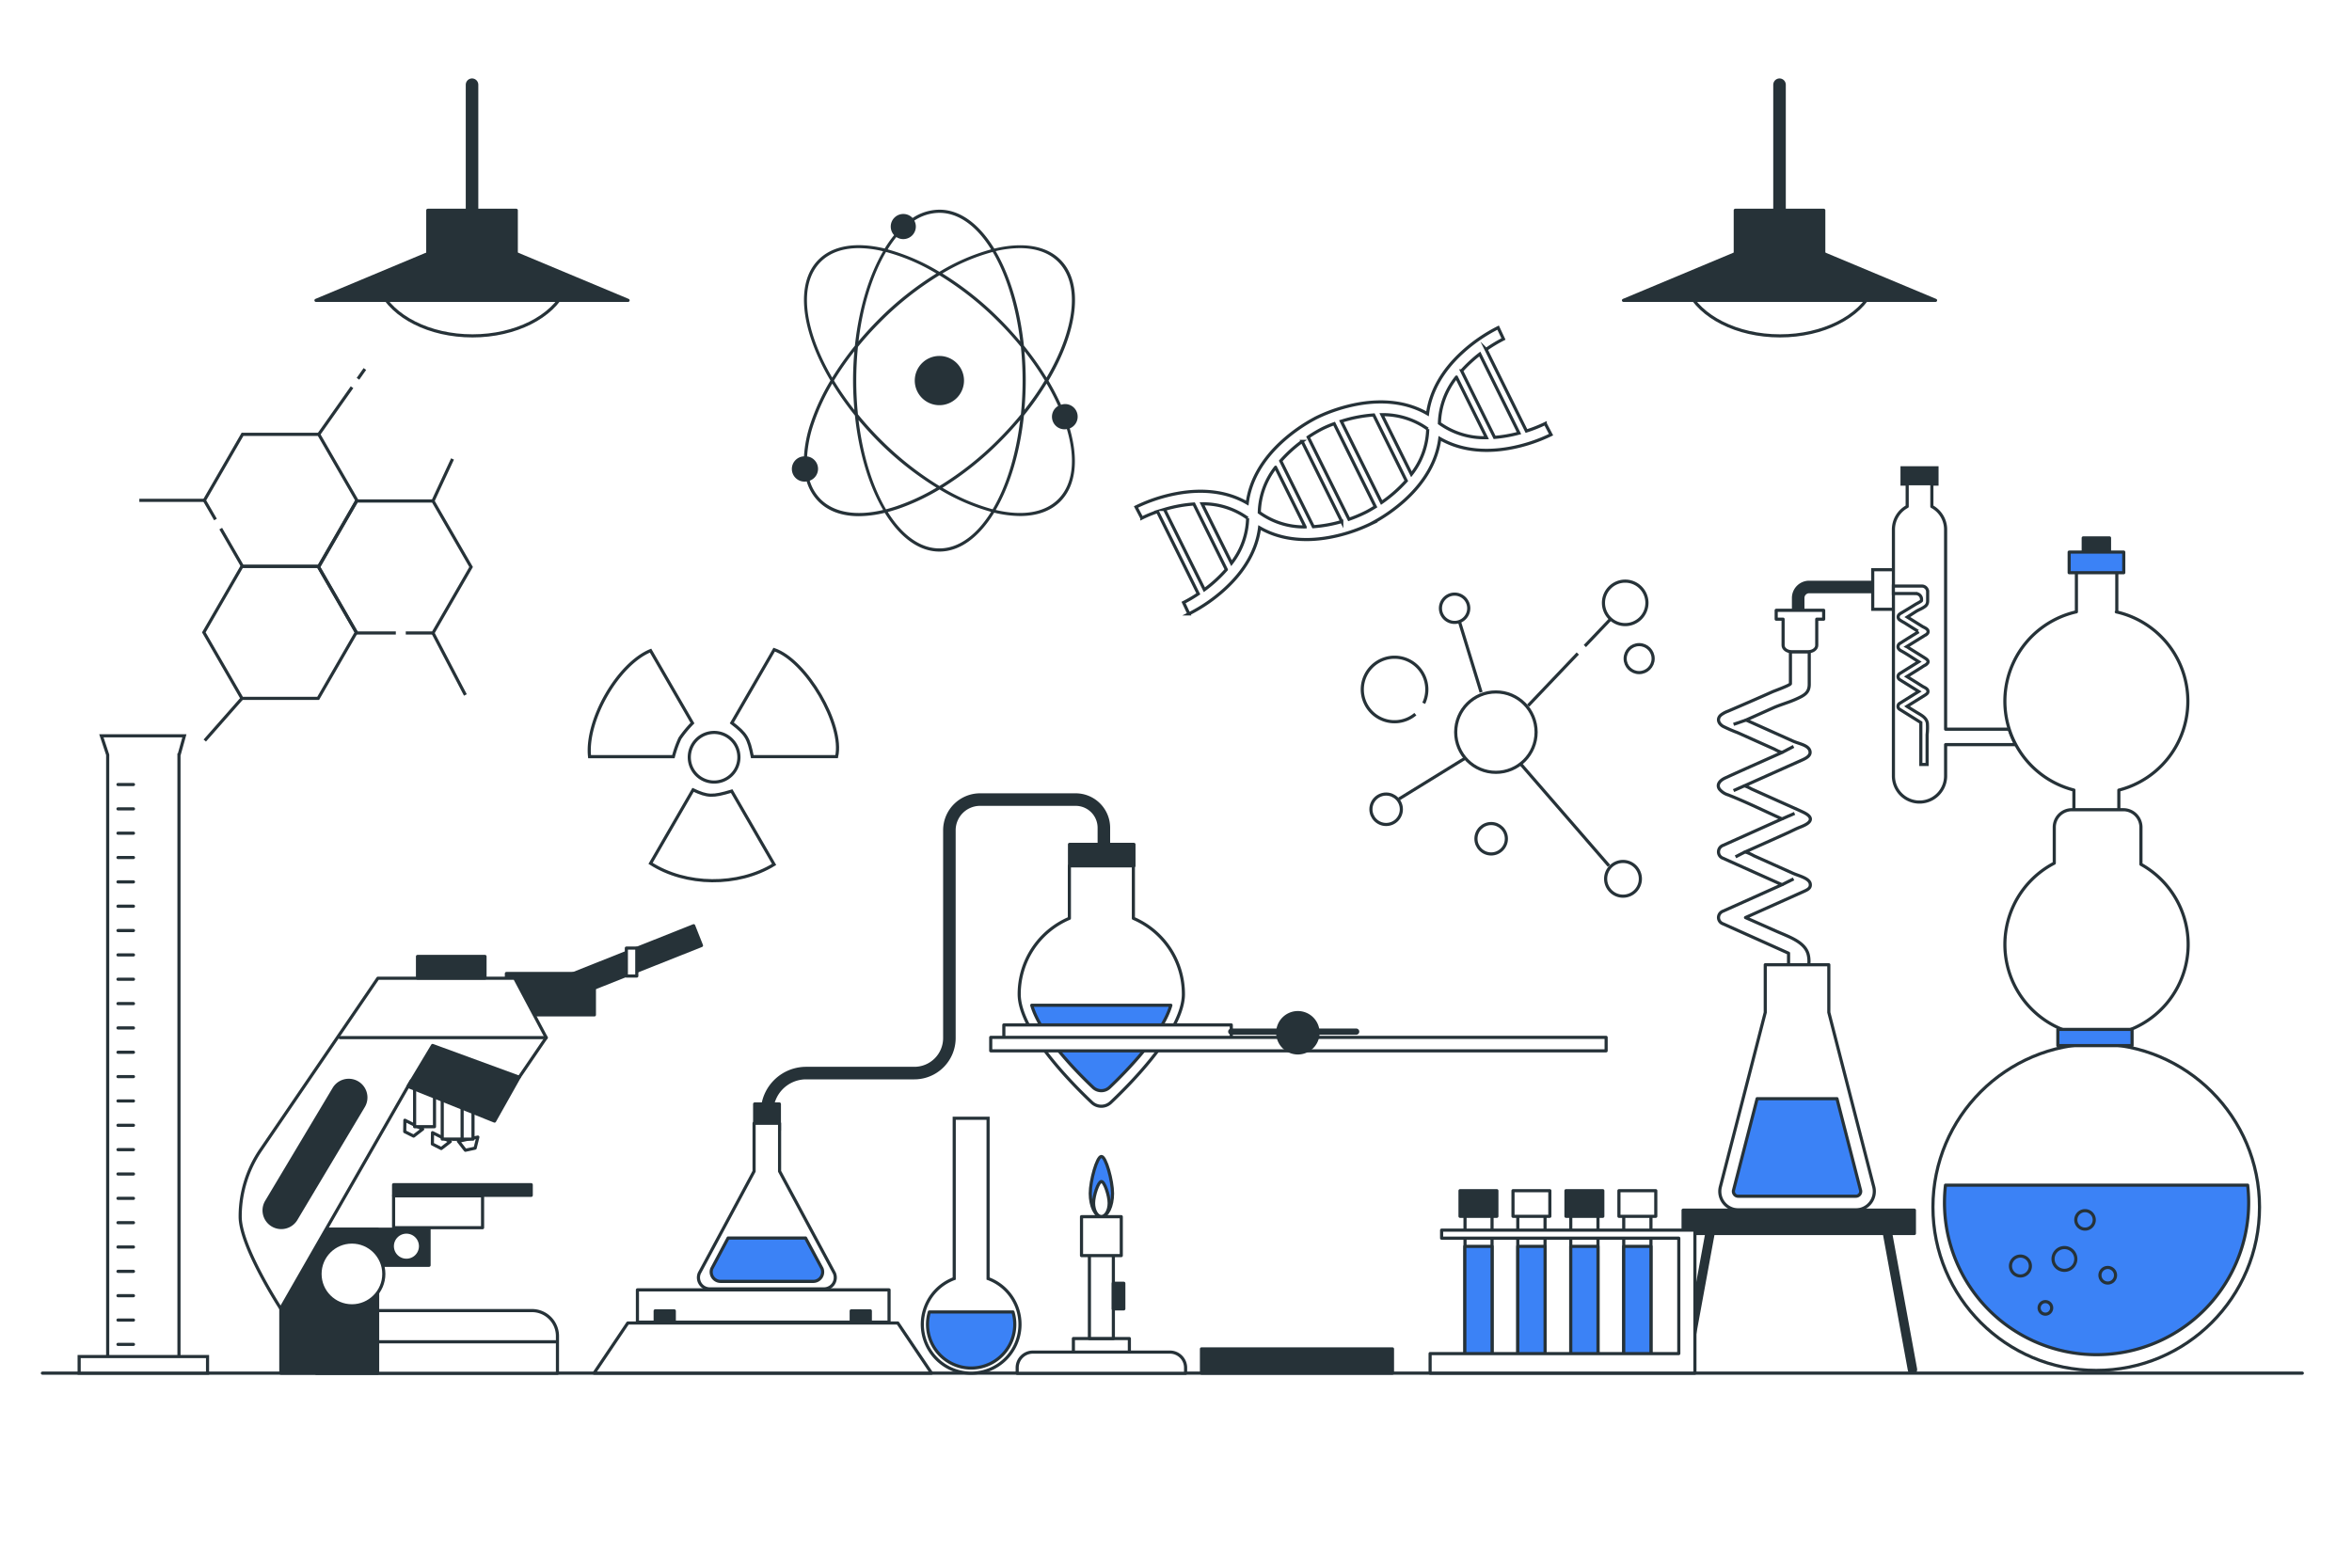 <svg class="animated" id="freepik_stories-chemistry-lab" xmlns="http://www.w3.org/2000/svg" viewBox="0 0 750 500" version="1.1" xmlns:xlink="http://www.w3.org/1999/xlink" xmlns:svgjs="http://svgjs.com/svgjs"><style>svg#freepik_stories-chemistry-lab:not(.animated) .animable {opacity: 0;}svg#freepik_stories-chemistry-lab.animated #freepik--Table--inject-67 {animation: 1s 1 forwards cubic-bezier(.36,-0.01,.5,1.38) slideUp;animation-delay: 0s;}svg#freepik_stories-chemistry-lab.animated #freepik--Fire--inject-67 {animation: 1s 1 forwards cubic-bezier(.36,-0.01,.5,1.38) zoomOut;animation-delay: 0s;}svg#freepik_stories-chemistry-lab.animated #freepik--Microscope--inject-67 {animation: 1s 1 forwards cubic-bezier(.36,-0.01,.5,1.38) slideUp;animation-delay: 0s;}svg#freepik_stories-chemistry-lab.animated #freepik--flasks-2--inject-67 {animation: 1s 1 forwards cubic-bezier(.36,-0.01,.5,1.38) slideLeft;animation-delay: 0s;}svg#freepik_stories-chemistry-lab.animated #freepik--flasks-1--inject-67 {animation: 1s 1 forwards cubic-bezier(.36,-0.01,.5,1.38) slideLeft;animation-delay: 0s;}svg#freepik_stories-chemistry-lab.animated #freepik--test-tubes--inject-67 {animation: 1s 1 forwards cubic-bezier(.36,-0.01,.5,1.38) zoomOut;animation-delay: 0s;}svg#freepik_stories-chemistry-lab.animated #freepik--Tube--inject-67 {animation: 1s 1 forwards cubic-bezier(.36,-0.01,.5,1.38) slideUp;animation-delay: 0s;}svg#freepik_stories-chemistry-lab.animated #freepik--Elements--inject-67 {animation: 1s 1 forwards cubic-bezier(.36,-0.01,.5,1.38) lightSpeedLeft;animation-delay: 0s;}svg#freepik_stories-chemistry-lab.animated #freepik--Lamps--inject-67 {animation: 1s 1 forwards cubic-bezier(.36,-0.01,.5,1.38) slideUp;animation-delay: 0s;}            @keyframes slideUp {                0% {                    opacity: 0;                    transform: translateY(30px);                }                100% {                    opacity: 1;                    transform: inherit;                }            }                    @keyframes zoomOut {                0% {                    opacity: 0;                    transform: scale(1.5);                }                100% {                    opacity: 1;                    transform: scale(1);                }            }                    @keyframes slideLeft {                0% {                    opacity: 0;                    transform: translateX(-30px);                }                100% {                    opacity: 1;                    transform: translateX(0);                }            }                    @keyframes lightSpeedLeft {              from {                transform: translate3d(-50%, 0, 0) skewX(20deg);                opacity: 0;              }              60% {                transform: skewX(-10deg);                opacity: 1;              }              80% {                transform: skewX(2deg);              }              to {                opacity: 1;                transform: translate3d(0, 0, 0);              }            }        </style><g id="freepik--Table--inject-67" class="animable" style="transform-origin: 373.84px 437.95px;"><line x1="13.52" y1="437.95" x2="734.16" y2="437.95" style="fill: none; stroke: rgb(38, 50, 56); stroke-linecap: round; stroke-linejoin: round; transform-origin: 373.84px 437.95px;" id="elhdnmhkqz51g" class="animable"></line></g><g id="freepik--Fire--inject-67" class="animable" style="transform-origin: 351.21px 403.42px;"><rect x="342.28" y="426.91" width="17.85" height="4.61" style="fill: rgb(255, 255, 255); stroke: rgb(38, 50, 56); stroke-linecap: round; stroke-linejoin: round; transform-origin: 351.205px 429.215px;" id="el9lgdxuahmiv" class="animable"></rect><rect x="347.39" y="389.48" width="7.64" height="37.43" style="fill: rgb(255, 255, 255); stroke: rgb(38, 50, 56); stroke-linecap: round; stroke-linejoin: round; transform-origin: 351.21px 408.195px;" id="el1yka6mbbtfk" class="animable"></rect><rect x="344.87" y="388.05" width="12.68" height="12.41" style="fill: rgb(255, 255, 255); stroke: rgb(38, 50, 56); stroke-linecap: round; stroke-linejoin: round; transform-origin: 351.21px 394.255px;" id="elpm7y1asz5s" class="animable"></rect><path d="M329.36,431.24h43.7a5,5,0,0,1,5,5V438a0,0,0,0,1,0,0h-53.7a0,0,0,0,1,0,0v-1.71A5,5,0,0,1,329.36,431.24Z" style="fill: rgb(255, 255, 255); stroke: rgb(38, 50, 56); stroke-linecap: round; stroke-linejoin: round; transform-origin: 351.21px 434.62px;" id="el1s1dr03p0kn" class="animable"></path><path d="M354.76,380.64c0,4.07-1.59,7.36-3.55,7.36s-3.55-3.29-3.55-7.36,2.13-11.8,3.55-11.8S354.76,376.57,354.76,380.64Z" style="fill: rgb(59, 130, 246); stroke: rgb(38, 50, 56); stroke-linecap: round; stroke-linejoin: round; transform-origin: 351.21px 378.42px;" id="eljc101l9x0x" class="animable"></path><path d="M353.69,383.71c0,2.37-1.11,4.29-2.48,4.29s-2.49-1.92-2.49-4.29,1.49-6.88,2.49-6.88S353.69,381.34,353.69,383.71Z" style="fill: rgb(255, 255, 255); stroke: rgb(38, 50, 56); stroke-linecap: round; stroke-linejoin: round; transform-origin: 351.205px 382.415px;" id="el95h8ynr0fs4" class="animable"></path><rect x="354.99" y="409.29" width="3.37" height="8.16" style="fill: rgb(38, 50, 56); stroke: rgb(38, 50, 56); stroke-linecap: round; stroke-linejoin: round; transform-origin: 356.675px 413.37px;" id="elkf27j2q3iu" class="animable"></rect></g><g id="freepik--Microscope--inject-67" class="animable" style="transform-origin: 150.14px 366.625px;"><polygon points="151.51 366.19 148.41 366.86 146.18 364 152.38 362.66 151.51 366.19" style="fill: rgb(255, 255, 255); stroke: rgb(38, 50, 56); stroke-linecap: round; stroke-linejoin: round; transform-origin: 149.28px 364.76px;" id="elgjogun6s3tn" class="animable"></polygon><g id="elwna9k2p51op"><rect x="144.49" y="348.33" width="6.34" height="14.99" style="fill: rgb(255, 255, 255); stroke: rgb(38, 50, 56); stroke-linecap: round; stroke-linejoin: round; transform-origin: 147.66px 355.825px; transform: rotate(-12.16deg);" class="animable"></rect></g><polygon points="140.7 366.31 137.87 364.88 137.92 361.25 143.59 364.09 140.7 366.31" style="fill: rgb(255, 255, 255); stroke: rgb(38, 50, 56); stroke-linecap: round; stroke-linejoin: round; transform-origin: 140.73px 363.78px;" id="el5cwzc5hz448" class="animable"></polygon><g id="eln26edoof7jc"><rect x="141.02" y="348.31" width="6.34" height="14.99" style="fill: rgb(255, 255, 255); stroke: rgb(38, 50, 56); stroke-linecap: round; stroke-linejoin: round; transform-origin: 144.19px 355.805px; transform: rotate(26.65deg);" class="animable"></rect></g><polygon points="131.89 362.35 129.06 360.93 129.11 357.29 134.78 360.13 131.89 362.35" style="fill: rgb(255, 255, 255); stroke: rgb(38, 50, 56); stroke-linecap: round; stroke-linejoin: round; transform-origin: 131.92px 359.82px;" id="elfte8w6eewx" class="animable"></polygon><g id="el4k1okyorins"><rect x="132.21" y="344.36" width="6.34" height="14.99" style="fill: rgb(255, 255, 255); stroke: rgb(38, 50, 56); stroke-linecap: round; stroke-linejoin: round; transform-origin: 135.38px 351.855px; transform: rotate(26.65deg);" class="animable"></rect></g><rect x="89.55" y="392.04" width="47.27" height="11.51" style="fill: rgb(38, 50, 56); stroke: rgb(38, 50, 56); stroke-linecap: round; stroke-linejoin: round; transform-origin: 113.185px 397.795px;" id="el3nrwh6i0efr" class="animable"></rect><path d="M100.87,418h68.76a8.13,8.13,0,0,1,8.13,8.13V438a0,0,0,0,1,0,0H100.87a0,0,0,0,1,0,0V418A0,0,0,0,1,100.87,418Z" style="fill: rgb(255, 255, 255); stroke: rgb(38, 50, 56); stroke-linecap: round; stroke-linejoin: round; transform-origin: 139.315px 428px;" id="el3tws0hu9gg" class="animable"></path><line x1="177.15" y1="427.95" x2="120.58" y2="427.95" style="fill: none; stroke: rgb(38, 50, 56); stroke-linecap: round; stroke-linejoin: round; transform-origin: 148.865px 427.95px;" id="el9itoyviz6zh" class="animable"></line><rect x="89.55" y="392.04" width="30.87" height="45.91" style="fill: rgb(38, 50, 56); stroke: rgb(38, 50, 56); stroke-linecap: round; stroke-linejoin: round; transform-origin: 104.985px 414.995px;" id="elu460o3j03im" class="animable"></rect><polygon points="223.69 301.56 163.71 325.41 161.22 319.1 221.19 295.25 223.69 301.56" style="fill: rgb(38, 50, 56); stroke: rgb(38, 50, 56); stroke-linecap: round; stroke-linejoin: round; transform-origin: 192.455px 310.33px;" id="el7q3o1c32tl4" class="animable"></polygon><g id="elxqcmnv2s8pa"><rect x="199.73" y="302.39" width="3.33" height="8.91" style="fill: rgb(255, 255, 255); stroke: rgb(38, 50, 56); stroke-linecap: round; stroke-linejoin: round; transform-origin: 201.395px 306.845px; transform: rotate(-21.59deg);" class="animable"></rect></g><g id="elibpwsw0vuxh"><rect x="161.48" y="310.49" width="28.06" height="13.2" style="fill: rgb(38, 50, 56); stroke: rgb(38, 50, 56); stroke-linecap: round; stroke-linejoin: round; transform-origin: 175.51px 317.09px; transform: rotate(-21.6deg);" class="animable"></rect></g><path d="M174.18,330.94l-8.61,12.63-34.45,1.14L89.5,417.33s-12.91-19.8-12.91-29.27v-.29a37.63,37.63,0,0,1,6.6-21.07L120.5,312h43.63Z" style="fill: rgb(255, 255, 255); stroke: rgb(38, 50, 56); stroke-linecap: round; stroke-linejoin: round; transform-origin: 125.385px 364.665px;" id="el9r307xxpfw" class="animable"></path><line x1="174.18" y1="330.94" x2="108.45" y2="330.94" style="fill: none; stroke: rgb(38, 50, 56); stroke-linecap: round; stroke-linejoin: round; transform-origin: 141.315px 330.94px;" id="eldoutya20duc" class="animable"></line><rect x="133.13" y="305.05" width="21.53" height="6.89" style="fill: rgb(38, 50, 56); stroke: rgb(38, 50, 56); stroke-linecap: round; stroke-linejoin: round; transform-origin: 143.895px 308.495px;" id="elcw3c9zhqt9b" class="animable"></rect><path d="M89.69,391.51a5.47,5.47,0,0,1-4.7-8.28l21.51-36a5.47,5.47,0,1,1,9.4,5.61l-21.5,36A5.48,5.48,0,0,1,89.69,391.51Z" style="fill: rgb(38, 50, 56); stroke: rgb(38, 50, 56); stroke-linecap: round; stroke-linejoin: round; transform-origin: 100.443px 368.036px;" id="elbp3w8855hnu" class="animable"></path><polygon points="165.57 343.57 157.7 357.56 130.09 346.51 137.94 333.44 165.57 343.57" style="fill: rgb(38, 50, 56); stroke: rgb(38, 50, 56); stroke-linecap: round; stroke-linejoin: round; transform-origin: 147.83px 345.5px;" id="el1tzzoeqt0td" class="animable"></polygon><rect x="125.51" y="377.85" width="43.89" height="3.39" style="fill: rgb(38, 50, 56); stroke: rgb(38, 50, 56); stroke-linecap: round; stroke-linejoin: round; transform-origin: 147.455px 379.545px;" id="el0mh54hjedohl" class="animable"></rect><rect x="125.51" y="381.39" width="28.37" height="10.17" style="fill: rgb(255, 255, 255); stroke: rgb(38, 50, 56); stroke-linecap: round; stroke-linejoin: round; transform-origin: 139.695px 386.475px;" id="elxhzvmbqs11" class="animable"></rect><g id="elaubfvanhh5"><circle cx="112.22" cy="406.31" r="10.17" style="fill: rgb(255, 255, 255); stroke: rgb(38, 50, 56); stroke-linecap: round; stroke-linejoin: round; transform-origin: 112.22px 406.31px; transform: rotate(-9.51deg);" class="animable"></circle></g><path d="M134.09,397.45a4.49,4.49,0,1,0-4.49,4.5A4.49,4.49,0,0,0,134.09,397.45Z" style="fill: rgb(255, 255, 255); stroke: rgb(38, 50, 56); stroke-linecap: round; stroke-linejoin: round; transform-origin: 129.6px 397.46px;" id="elzxjmomrv1d" class="animable"></path></g><g id="freepik--flasks-2--inject-67" class="animable" style="transform-origin: 637.396px 301.931px;"><path d="M573.4,194.51v-3.79a3.51,3.51,0,0,1,3.51-3.51h25" style="fill: none; stroke: rgb(38, 50, 56); stroke-miterlimit: 10; stroke-width: 4px; transform-origin: 587.655px 190.86px;" id="ely7dssrutwia" class="animable"></path><path d="M548.26,251.65a5.65,5.65,0,0,0,2.77,1.86c5.88,2.3,11.5,5.11,17.21,7.67l-18.79,8.44a2.2,2.2,0,0,0-1.45,1.9,2.14,2.14,0,0,0,1.43,2.21l18.81,8.44-18.79,8.43a2.22,2.22,0,0,0-1.45,1.86,2.13,2.13,0,0,0,1.43,2.18l20.9,9.38v29.56h6v-21c0-2.71.95-5.43.26-8.13-1-4-6-5.61-10.17-7.45l-9.51-4.21-.31-.14,18.27-8.19c1.4-.63,2.65-1.12,2.37-2.61-.34-1.79-3.75-2.52-5.52-3.33l-6.26-2.81-6.16-2.76a16.46,16.46,0,0,0-2.77-1.25l7.5-3.36,5.87-2.64c1.3-.58,2.54-1.25,3.87-1.79,1.13-.45,2.73-1.07,3.31-2,.78-1.25-.79-2.24-2.05-2.85-1.72-.82-3.52-1.6-5.27-2.39l-6-2.68-5.28-2.37a13.32,13.32,0,0,0-2.2-1q9.2-4.12,18.42-8.24l.16-.07c1.5-.69,2.75-1.56,2.22-3-.64-1.69-3.48-2.11-5.26-2.91l-5.75-2.58-9.17-4.12-.11-.05,8.8-3.95c2.31-1,4.79-1.66,7.11-2.71,2.6-1.17,4.23-2,4.23-4.73V207.83h-6v10.23c0,.47-5.19,2.33-5.74,2.58-4.69,2.11-9.43,4.15-14.18,6.19a8.49,8.49,0,0,0-2.21,1.19c-1.37,1.16-.89,2.72.64,3.64a47.75,47.75,0,0,0,4.61,2l6.2,2.78,5.6,2.51a14,14,0,0,0,2.36,1.06c-6,2.71-12.08,5.36-18.07,8.11C548.5,248.88,547.32,250.15,548.26,251.65Z" style="fill: rgb(255, 255, 255); stroke: rgb(38, 50, 56); stroke-linecap: round; stroke-linejoin: round; transform-origin: 562.608px 270.705px;" id="elrklwzlnflze" class="animable"></path><line x1="556.82" y1="229.64" x2="552.79" y2="231.03" style="fill: none; stroke: rgb(38, 50, 56); stroke-miterlimit: 10; transform-origin: 554.805px 230.335px;" id="elsskrlbqzrwr" class="animable"></line><line x1="568.24" y1="240" x2="571.93" y2="238.07" style="fill: none; stroke: rgb(38, 50, 56); stroke-miterlimit: 10; transform-origin: 570.085px 239.035px;" id="el6lswfl2nkho" class="animable"></line><line x1="556.31" y1="250.59" x2="552.79" y2="252.15" style="fill: none; stroke: rgb(38, 50, 56); stroke-miterlimit: 10; transform-origin: 554.55px 251.37px;" id="ely0fazqcbgb9" class="animable"></line><line x1="568.24" y1="261.18" x2="572.25" y2="259.43" style="fill: none; stroke: rgb(38, 50, 56); stroke-miterlimit: 10; transform-origin: 570.245px 260.305px;" id="elq1ws90v997n" class="animable"></line><line x1="556.53" y1="271.67" x2="553.41" y2="273.28" style="fill: none; stroke: rgb(38, 50, 56); stroke-miterlimit: 10; transform-origin: 554.97px 272.475px;" id="el5da97slag7j" class="animable"></line><line x1="568.24" y1="282.17" x2="571.93" y2="280.32" style="fill: none; stroke: rgb(38, 50, 56); stroke-miterlimit: 10; transform-origin: 570.085px 281.245px;" id="eleo8sjjdwamn" class="animable"></line><path d="M581.53,194.65H566.39v2.83h2.2v8.33c0,1.13,1.23,2.05,2.74,2.05h5.25c1.51,0,2.74-.92,2.74-2.05v-8.33h2.21Z" style="fill: rgb(255, 255, 255); stroke: rgb(38, 50, 56); stroke-linecap: round; stroke-linejoin: round; transform-origin: 573.96px 201.255px;" id="el6tss6w006iq" class="animable"></path><rect x="606.52" y="149.2" width="11.14" height="5.2" style="fill: rgb(38, 50, 56); stroke: rgb(38, 50, 56); stroke-miterlimit: 10; transform-origin: 612.09px 151.8px;" id="el2yrlbob0kxm" class="animable"></rect><rect x="597.17" y="181.71" width="7.31" height="12.62" style="fill: rgb(255, 255, 255); stroke: rgb(38, 50, 56); stroke-miterlimit: 10; transform-origin: 600.825px 188.02px;" id="elewxpimepkuo" class="animable"></rect><path d="M640.69,232.57H620.41V168.88a8.32,8.32,0,0,0-4.38-7.33v-7.28h-7.87v7.28a8.33,8.33,0,0,0-4.39,7.33v78.61a8.32,8.32,0,1,0,16.64,0v-10h22.37A29.11,29.11,0,0,1,640.69,232.57Z" style="fill: rgb(255, 255, 255); stroke: rgb(38, 50, 56); stroke-linecap: round; stroke-linejoin: round; transform-origin: 623.275px 205.04px;" id="elvvzk63vvoqg" class="animable"></path><path d="M614.77,220.37c-.11-.81-1.22-1.14-1.79-1.51l-2-1.27-2.9-1.81h0l2.44-1.52,1.91-1.2c.42-.26.82-.56,1.26-.8a2.44,2.44,0,0,0,1.07-.92c.25-.56-.26-1-.67-1.28s-1.14-.73-1.71-1.09l-1.94-1.21-1.71-1.07a4.05,4.05,0,0,0-.72-.45l6-3.72.06,0c.49-.32.89-.71.72-1.35s-1.13-1-1.71-1.32l-1.87-1.17-3-1.88h0L611,195c.75-.47,1.55-.75,2.3-1.22s1.38-.89,1.38-2.14v-2.89a1.83,1.83,0,0,0-1.83-1.83h-9.09v2.39h7.14a1.83,1.83,0,0,1,1.83,1.83v.41c0,.21-1.69,1.06-1.86,1.17q-2.29,1.43-4.61,2.8a2.72,2.72,0,0,0-.72.54,1.13,1.13,0,0,0,.21,1.64,14,14,0,0,0,1.49.9l2,1.26,1.82,1.14c.06,0,.7.52.77.48-2,1.22-3.93,2.42-5.87,3.66a1.25,1.25,0,0,0-.63,1.6,2,2,0,0,0,.9.84c1.92,1.05,3.74,2.32,5.6,3.47l-6.11,3.82a1.15,1.15,0,0,0,0,1.86l6.11,3.81-6.11,3.82a1,1,0,0,0-.47.84,1,1,0,0,0,.47,1l6.79,4.25v13.37h2v-9.52a20.46,20.46,0,0,0,.08-3.67c-.32-1.79-1.95-2.54-3.3-3.37l-3.09-1.9-.1-.07,5.93-3.7C614.46,221.26,614.86,221,614.77,220.37Z" style="fill: rgb(255, 255, 255); stroke: rgb(38, 50, 56); stroke-miterlimit: 10; transform-origin: 609.295px 215.37px;" id="el591rvh5752f" class="animable"></path><rect x="664.29" y="171.56" width="8.39" height="19.47" style="fill: rgb(38, 50, 56); stroke: rgb(38, 50, 56); stroke-linecap: round; stroke-linejoin: round; transform-origin: 668.485px 181.295px;" id="elbqfulxmqpzl" class="animable"></rect><path d="M675,195.14V180.2H662.12v14.94a29.23,29.23,0,0,0-.8,56.84v12.36a3,3,0,0,0,3,3.05h8.33a3.06,3.06,0,0,0,3-3.05V252a29.23,29.23,0,0,0-.8-56.84Z" style="fill: rgb(255, 255, 255); stroke: rgb(38, 50, 56); stroke-linecap: round; stroke-linejoin: round; transform-origin: 668.485px 223.795px;" id="elt7365ewhelp" class="animable"></path><rect x="659.81" y="176.09" width="17.41" height="6.57" style="fill: rgb(59, 130, 246); stroke: rgb(38, 50, 56); stroke-linecap: round; stroke-linejoin: round; transform-origin: 668.515px 179.375px;" id="el0wrnma90ozbj" class="animable"></rect><path d="M597.49,378.51,583.17,322.9V307.7H562.9v15.2l-14.31,55.61a5.9,5.9,0,0,0,5.71,7.37h37.48A5.9,5.9,0,0,0,597.49,378.51Z" style="fill: rgb(255, 255, 255); stroke: rgb(38, 50, 56); stroke-linecap: round; stroke-linejoin: round; transform-origin: 573.04px 346.79px;" id="elsueva52hfxe" class="animable"></path><path d="M585.77,350.41H560.31l-7.52,29.18a1.52,1.52,0,0,0,.28,1.34,1.5,1.5,0,0,0,1.23.6h37.48a1.54,1.54,0,0,0,1.5-1.94Z" style="fill: rgb(59, 130, 246); stroke: rgb(38, 50, 56); stroke-linecap: round; stroke-linejoin: round; transform-origin: 573.036px 365.97px;" id="el8qatm3mja14" class="animable"></path><rect x="536.7" y="385.97" width="73.76" height="7.44" style="fill: rgb(38, 50, 56); stroke: rgb(38, 50, 56); stroke-linecap: round; stroke-linejoin: round; transform-origin: 573.58px 389.69px;" id="el9onayyvr8o8" class="animable"></rect><line x1="545.38" y1="392.78" x2="537.32" y2="436.8" style="fill: none; stroke: rgb(38, 50, 56); stroke-linecap: round; stroke-linejoin: round; stroke-width: 3px; transform-origin: 541.35px 414.79px;" id="elawkzaj7davo" class="animable"></line><line x1="601.78" y1="392.78" x2="609.84" y2="436.8" style="fill: none; stroke: rgb(38, 50, 56); stroke-linecap: round; stroke-linejoin: round; stroke-width: 3px; transform-origin: 605.81px 414.79px;" id="elkno6yus6dt8" class="animable"></line><path d="M682.7,275.67V263.86a5.61,5.61,0,0,0-5.61-5.61H660.67a5.61,5.61,0,0,0-5.61,5.61V275.3a29.22,29.22,0,1,0,27.64.37Z" style="fill: rgb(255, 255, 255); stroke: rgb(38, 50, 56); stroke-linecap: round; stroke-linejoin: round; transform-origin: 668.535px 294.349px;" id="ely6a5ru1kh8o" class="animable"></path><g id="ele7228b8m56n"><circle cx="668.44" cy="385.01" r="52.07" style="fill: rgb(255, 255, 255); stroke: rgb(38, 50, 56); stroke-linecap: round; stroke-linejoin: round; transform-origin: 668.44px 385.01px; transform: rotate(-63.94deg);" class="animable"></circle></g><rect x="656.2" y="328.32" width="23.67" height="5.17" style="fill: rgb(59, 130, 246); stroke: rgb(38, 50, 56); stroke-linecap: round; stroke-linejoin: round; transform-origin: 668.035px 330.905px;" id="elbn5r1v5gqvw" class="animable"></rect><path d="M620.37,378a48.5,48.5,0,1,0,96.36,0Z" style="fill: rgb(59, 130, 246); stroke: rgb(38, 50, 56); stroke-linecap: round; stroke-linejoin: round; transform-origin: 668.55px 405.031px;" id="elokgbqzzfp8" class="animable"></path><path d="M661.93,401.52a3.63,3.63,0,1,1-3.63-3.62A3.64,3.64,0,0,1,661.93,401.52Z" style="fill: none; stroke: rgb(38, 50, 56); stroke-miterlimit: 10; transform-origin: 658.3px 401.53px;" id="elnobwxwzmlqr" class="animable"></path><path d="M647.44,403.79a3.17,3.17,0,1,1-3.17-3.17A3.17,3.17,0,0,1,647.44,403.79Z" style="fill: none; stroke: rgb(38, 50, 56); stroke-miterlimit: 10; transform-origin: 644.27px 403.79px;" id="el8xz5346begi" class="animable"></path><path d="M667.81,389.07a2.94,2.94,0,1,1-2.94-2.94A2.94,2.94,0,0,1,667.81,389.07Z" style="fill: none; stroke: rgb(38, 50, 56); stroke-miterlimit: 10; transform-origin: 664.87px 389.07px;" id="el6dik8gvwvmi" class="animable"></path><circle cx="672.11" cy="406.73" r="2.49" style="fill: none; stroke: rgb(38, 50, 56); stroke-miterlimit: 10; transform-origin: 672.11px 406.73px;" id="elrc1xdr3ue79" class="animable"></circle><path d="M654.23,417.14a2,2,0,1,1-2-2A2,2,0,0,1,654.23,417.14Z" style="fill: none; stroke: rgb(38, 50, 56); stroke-miterlimit: 10; transform-origin: 652.23px 417.14px;" id="el6858sjg7epk" class="animable"></path></g><g id="freepik--flasks-1--inject-67" class="animable" style="transform-origin: 316.73px 336.424px;"><rect x="217.78" y="420.58" width="6.42" height="4.19" style="fill: rgb(255, 255, 255); stroke: rgb(38, 50, 56); stroke-linecap: round; stroke-linejoin: round; transform-origin: 220.99px 422.675px;" id="el7a10scucrrp" class="animable"></rect><polygon points="297.05 437.95 189.43 437.95 200.19 421.96 286.29 421.96 297.05 437.95" style="fill: rgb(255, 255, 255); stroke: rgb(38, 50, 56); stroke-linecap: round; stroke-linejoin: round; transform-origin: 243.24px 429.955px;" id="el71zmhzbk0gu" class="animable"></polygon><rect x="203.26" y="411.39" width="80.24" height="10.3" style="fill: rgb(255, 255, 255); stroke: rgb(38, 50, 56); stroke-linecap: round; stroke-linejoin: round; transform-origin: 243.38px 416.54px;" id="eliu16sx1mnc" class="animable"></rect><rect x="208.92" y="418.09" width="6.1" height="3.7" style="fill: rgb(38, 50, 56); stroke: rgb(38, 50, 56); stroke-linecap: round; stroke-linejoin: round; transform-origin: 211.97px 419.94px;" id="eldxj2gsil8zb" class="animable"></rect><rect x="271.43" y="418.09" width="6.1" height="3.7" style="fill: rgb(38, 50, 56); stroke: rgb(38, 50, 56); stroke-linecap: round; stroke-linejoin: round; transform-origin: 274.48px 419.94px;" id="elme12ownvpai" class="animable"></rect><rect x="243.46" y="402.84" width="6.23" height="4.07" style="fill: rgb(255, 255, 255); stroke: rgb(38, 50, 56); stroke-linecap: round; stroke-linejoin: round; transform-origin: 246.575px 404.875px;" id="elcy0p4a37qc6" class="animable"></rect><rect x="240.64" y="352.1" width="7.89" height="8.38" style="fill: rgb(38, 50, 56); stroke: rgb(38, 50, 56); stroke-linecap: round; stroke-linejoin: round; transform-origin: 244.585px 356.29px;" id="elkmc2r8ifnn" class="animable"></rect><path d="M266.07,406.08l-17.48-32.51V358.26h-8.13v15.31L223,406.08a3.61,3.61,0,0,0,3.32,5h36.46A3.61,3.61,0,0,0,266.07,406.08Z" style="fill: rgb(255, 255, 255); stroke: rgb(38, 50, 56); stroke-linecap: round; stroke-linejoin: round; transform-origin: 244.535px 384.67px;" id="elbzxn3c89a5" class="animable"></path><path d="M256.88,394.85h-24.7L227,404.58a3,3,0,0,0,2.7,4.11H259.4a3,3,0,0,0,2.71-4.11Z" style="fill: rgb(59, 130, 246); stroke: rgb(38, 50, 56); stroke-linecap: round; stroke-linejoin: round; transform-origin: 244.555px 401.77px;" id="el0yh4qtz6okd" class="animable"></path><rect x="341.04" y="269.31" width="20.55" height="6.84" style="fill: rgb(38, 50, 56); stroke: rgb(38, 50, 56); stroke-linecap: round; stroke-linejoin: round; transform-origin: 351.315px 272.73px;" id="elersz77dhcs4" class="animable"></rect><path d="M361.41,292.89V276.15H341v16.74a26.25,26.25,0,0,0-16,24.19c0,11.43,16.3,28.05,23.18,34.56a4.38,4.38,0,0,0,6,0c6.89-6.51,23.18-23.13,23.18-34.56A26.25,26.25,0,0,0,361.41,292.89Z" style="fill: rgb(255, 255, 255); stroke: rgb(38, 50, 56); stroke-linecap: round; stroke-linejoin: round; transform-origin: 351.18px 314.489px;" id="elnapnq7z9pxa" class="animable"></path><path d="M329,320.62c2.78,9.52,14.31,21.24,19.56,26.2a3.81,3.81,0,0,0,5.24,0c5.25-5,16.79-16.68,19.56-26.2Z" style="fill: rgb(59, 130, 246); stroke: rgb(38, 50, 56); stroke-linecap: round; stroke-linejoin: round; transform-origin: 351.18px 334.242px;" id="el8p0tjjngtn2" class="animable"></path><rect x="320.1" y="326.89" width="72.53" height="4.29" style="fill: rgb(255, 255, 255); stroke: rgb(38, 50, 56); stroke-linecap: round; stroke-linejoin: round; transform-origin: 356.365px 329.035px;" id="elwnmebt47ih9" class="animable"></rect><g id="elhkg2zwnmewk"><rect x="315.92" y="330.86" width="196.24" height="4.29" style="fill: rgb(255, 255, 255); stroke: rgb(38, 50, 56); stroke-linecap: round; stroke-linejoin: round; transform-origin: 414.04px 333.005px; transform: rotate(90deg);" class="animable"></rect></g><line x1="392.63" y1="329.03" x2="432.44" y2="329.03" style="fill: none; stroke: rgb(38, 50, 56); stroke-linecap: round; stroke-linejoin: round; stroke-width: 2px; transform-origin: 412.535px 329.03px;" id="elmc5q2ilizhl" class="animable"></line><path d="M420.29,329.39a6.43,6.43,0,1,0-6.43,6.43A6.43,6.43,0,0,0,420.29,329.39Z" style="fill: rgb(38, 50, 56); stroke: rgb(38, 50, 56); stroke-linecap: round; stroke-linejoin: round; transform-origin: 413.86px 329.39px;" id="el8484ixvx6i3" class="animable"></path><rect x="383.12" y="430.22" width="60.91" height="7.73" style="fill: rgb(38, 50, 56); stroke: rgb(38, 50, 56); stroke-linecap: round; stroke-linejoin: round; transform-origin: 413.575px 434.085px;" id="elspu7oc61odp" class="animable"></rect><path d="M244.59,356.29v-1.57a12.47,12.47,0,0,1,12.47-12.47h34.51a11.17,11.17,0,0,0,11.17-11.17V264.81a9.79,9.79,0,0,1,9.8-9.79H343a9,9,0,0,1,9,9v8.7" style="fill: none; stroke: rgb(38, 50, 56); stroke-linecap: round; stroke-linejoin: round; stroke-width: 4px; transform-origin: 298.295px 305.655px;" id="el9iafvkz9d2" class="animable"></path><path d="M315.08,407.79V356.66h-10.8v51.13a15.57,15.57,0,1,0,10.8,0Z" style="fill: rgb(255, 255, 255); stroke: rgb(38, 50, 56); stroke-miterlimit: 10; transform-origin: 309.68px 397.312px;" id="elerle85t64me" class="animable"></path><path d="M296.35,418.44a13.91,13.91,0,1,0,26.66,0Z" style="fill: rgb(59, 130, 246); stroke: rgb(38, 50, 56); stroke-linecap: round; stroke-linejoin: round; transform-origin: 309.68px 427.382px;" id="elh4s81aagy4" class="animable"></path></g><g id="freepik--test-tubes--inject-67" class="animable" style="transform-origin: 498.25px 408.855px;"><path d="M467.1,381h8.68a0,0,0,0,1,0,0v50.65a4,4,0,0,1-4,4h-.62a4,4,0,0,1-4-4V381A0,0,0,0,1,467.1,381Z" style="fill: rgb(255, 255, 255); stroke: rgb(38, 50, 56); stroke-linecap: round; stroke-linejoin: round; transform-origin: 471.44px 408.325px;" id="elm3rlazlymy" class="animable"></path><path d="M467.1,397.52v33.86a4.35,4.35,0,0,0,8.69,0V397.52Z" style="fill: rgb(59, 130, 246); stroke: rgb(38, 50, 56); stroke-linecap: round; stroke-linejoin: round; transform-origin: 471.445px 416.521px;" id="elhcig6xe1jrm" class="animable"></path><rect x="465.57" y="379.76" width="11.75" height="8.17" style="fill: rgb(38, 50, 56); stroke: rgb(38, 50, 56); stroke-linecap: round; stroke-linejoin: round; transform-origin: 471.445px 383.845px;" id="el3buns277g7c" class="animable"></rect><path d="M488.33,435.72h0a4.34,4.34,0,0,1-4.34-4.34V381h8.69v50.34A4.34,4.34,0,0,1,488.33,435.72Z" style="fill: rgb(255, 255, 255); stroke: rgb(38, 50, 56); stroke-linecap: round; stroke-linejoin: round; transform-origin: 488.335px 408.36px;" id="elbcuzhnhyuds" class="animable"></path><path d="M484,397.52v33.86a4.35,4.35,0,0,0,8.69,0V397.52Z" style="fill: rgb(59, 130, 246); stroke: rgb(38, 50, 56); stroke-linecap: round; stroke-linejoin: round; transform-origin: 488.345px 416.521px;" id="elwfenyix6o5p" class="animable"></path><rect x="482.46" y="379.76" width="11.75" height="8.17" style="fill: rgb(255, 255, 255); stroke: rgb(38, 50, 56); stroke-linecap: round; stroke-linejoin: round; transform-origin: 488.335px 383.845px;" id="elvuaw1r4i2a" class="animable"></rect><path d="M505.22,435.72h0a4.34,4.34,0,0,1-4.34-4.34V381h8.68v50.34A4.34,4.34,0,0,1,505.22,435.72Z" style="fill: rgb(255, 255, 255); stroke: rgb(38, 50, 56); stroke-linecap: round; stroke-linejoin: round; transform-origin: 505.22px 408.36px;" id="ely71znu3zkd" class="animable"></path><path d="M500.88,397.52v33.86a4.34,4.34,0,0,0,4.34,4.34h0a4.34,4.34,0,0,0,4.34-4.34V397.52Z" style="fill: rgb(59, 130, 246); stroke: rgb(38, 50, 56); stroke-linecap: round; stroke-linejoin: round; transform-origin: 505.22px 416.62px;" id="elqw99gqu7pwd" class="animable"></path><rect x="499.35" y="379.76" width="11.75" height="8.17" style="fill: rgb(38, 50, 56); stroke: rgb(38, 50, 56); stroke-linecap: round; stroke-linejoin: round; transform-origin: 505.225px 383.845px;" id="elpvataz0j6d" class="animable"></rect><path d="M522.11,435.72h0a4.34,4.34,0,0,1-4.34-4.34V381h8.68v50.34A4.34,4.34,0,0,1,522.11,435.72Z" style="fill: rgb(255, 255, 255); stroke: rgb(38, 50, 56); stroke-linecap: round; stroke-linejoin: round; transform-origin: 522.11px 408.36px;" id="elchg7fq9s72" class="animable"></path><path d="M517.77,397.52v33.86a4.34,4.34,0,0,0,8.68,0V397.52Z" style="fill: rgb(59, 130, 246); stroke: rgb(38, 50, 56); stroke-linecap: round; stroke-linejoin: round; transform-origin: 522.11px 416.62px;" id="el01tkulcf1m4k" class="animable"></path><rect x="516.24" y="379.76" width="11.75" height="8.17" style="fill: rgb(255, 255, 255); stroke: rgb(38, 50, 56); stroke-linecap: round; stroke-linejoin: round; transform-origin: 522.115px 383.845px;" id="elut3nb2qmlm" class="animable"></rect><polygon points="535.33 392.34 459.7 392.34 459.7 394.91 535.33 394.91 535.33 431.71 456.03 431.71 456.03 437.95 540.47 437.95 540.47 436.49 540.47 431.71 540.47 394.91 540.47 392.34 535.33 392.34" style="fill: rgb(255, 255, 255); stroke: rgb(38, 50, 56); stroke-linecap: round; stroke-linejoin: round; transform-origin: 498.25px 415.145px;" id="eldc1jlhc92k" class="animable"></polygon></g><g id="freepik--Tube--inject-67" class="animable" style="transform-origin: 45.71px 336.315px;"><polygon points="58.8 234.68 45.56 234.68 32.33 234.68 34.34 240.75 34.34 437.37 57.07 437.37 57.07 240.66 57.15 240.63 58.8 234.68" style="fill: rgb(255, 255, 255); stroke: rgb(38, 50, 56); stroke-miterlimit: 10; transform-origin: 45.565px 336.025px;" id="elwelsjdcai5c" class="animable"></polygon><rect x="25.24" y="432.66" width="40.94" height="5.29" style="fill: rgb(255, 255, 255); stroke: rgb(38, 50, 56); stroke-miterlimit: 10; transform-origin: 45.71px 435.305px;" id="el9nzt9r1bfct" class="animable"></rect><line x1="37.62" y1="250.21" x2="42.56" y2="250.21" style="fill: none; stroke: rgb(38, 50, 56); stroke-linecap: round; stroke-linejoin: round; transform-origin: 40.09px 250.21px;" id="eltvsnmej26xf" class="animable"></line><line x1="37.62" y1="257.98" x2="42.56" y2="257.98" style="fill: none; stroke: rgb(38, 50, 56); stroke-linecap: round; stroke-linejoin: round; transform-origin: 40.09px 257.98px;" id="el49x12m4a4wt" class="animable"></line><line x1="37.62" y1="265.74" x2="42.56" y2="265.74" style="fill: none; stroke: rgb(38, 50, 56); stroke-linecap: round; stroke-linejoin: round; transform-origin: 40.09px 265.74px;" id="eluzsmluupd" class="animable"></line><line x1="37.62" y1="273.5" x2="42.56" y2="273.5" style="fill: none; stroke: rgb(38, 50, 56); stroke-linecap: round; stroke-linejoin: round; transform-origin: 40.09px 273.5px;" id="elgtjshojw5ci" class="animable"></line><line x1="37.62" y1="281.27" x2="42.56" y2="281.27" style="fill: none; stroke: rgb(38, 50, 56); stroke-linecap: round; stroke-linejoin: round; transform-origin: 40.09px 281.27px;" id="el576n4hjddqk" class="animable"></line><line x1="37.62" y1="289.03" x2="42.56" y2="289.03" style="fill: none; stroke: rgb(38, 50, 56); stroke-linecap: round; stroke-linejoin: round; transform-origin: 40.09px 289.03px;" id="elidllfyfesvo" class="animable"></line><line x1="37.62" y1="296.79" x2="42.56" y2="296.79" style="fill: none; stroke: rgb(38, 50, 56); stroke-linecap: round; stroke-linejoin: round; transform-origin: 40.09px 296.79px;" id="el69fdf6aynfo" class="animable"></line><line x1="37.62" y1="304.56" x2="42.56" y2="304.56" style="fill: none; stroke: rgb(38, 50, 56); stroke-linecap: round; stroke-linejoin: round; transform-origin: 40.09px 304.56px;" id="elrspbu9q03xn" class="animable"></line><line x1="37.62" y1="312.32" x2="42.56" y2="312.32" style="fill: none; stroke: rgb(38, 50, 56); stroke-linecap: round; stroke-linejoin: round; transform-origin: 40.09px 312.32px;" id="eln5oyhrtxt9j" class="animable"></line><line x1="37.62" y1="320.09" x2="42.56" y2="320.09" style="fill: none; stroke: rgb(38, 50, 56); stroke-linecap: round; stroke-linejoin: round; transform-origin: 40.09px 320.09px;" id="elam7fwymm1qg" class="animable"></line><line x1="37.62" y1="327.85" x2="42.56" y2="327.85" style="fill: none; stroke: rgb(38, 50, 56); stroke-linecap: round; stroke-linejoin: round; transform-origin: 40.09px 327.85px;" id="el50tm9ucx9iq" class="animable"></line><line x1="37.62" y1="335.61" x2="42.56" y2="335.61" style="fill: none; stroke: rgb(38, 50, 56); stroke-linecap: round; stroke-linejoin: round; transform-origin: 40.09px 335.61px;" id="elm1epc6ue1oq" class="animable"></line><line x1="37.62" y1="343.38" x2="42.56" y2="343.38" style="fill: none; stroke: rgb(38, 50, 56); stroke-linecap: round; stroke-linejoin: round; transform-origin: 40.09px 343.38px;" id="elsovyw3kdswn" class="animable"></line><line x1="37.62" y1="351.14" x2="42.56" y2="351.14" style="fill: none; stroke: rgb(38, 50, 56); stroke-linecap: round; stroke-linejoin: round; transform-origin: 40.09px 351.14px;" id="elo8n2rf6v2xg" class="animable"></line><line x1="37.62" y1="358.9" x2="42.56" y2="358.9" style="fill: none; stroke: rgb(38, 50, 56); stroke-linecap: round; stroke-linejoin: round; transform-origin: 40.09px 358.9px;" id="els7hr3uprrf8" class="animable"></line><line x1="37.62" y1="366.67" x2="42.56" y2="366.67" style="fill: none; stroke: rgb(38, 50, 56); stroke-linecap: round; stroke-linejoin: round; transform-origin: 40.09px 366.67px;" id="el11zbe8k45xfk" class="animable"></line><line x1="37.62" y1="374.43" x2="42.56" y2="374.43" style="fill: none; stroke: rgb(38, 50, 56); stroke-linecap: round; stroke-linejoin: round; transform-origin: 40.09px 374.43px;" id="elp5t3cdotcj" class="animable"></line><line x1="37.62" y1="382.2" x2="42.56" y2="382.2" style="fill: none; stroke: rgb(38, 50, 56); stroke-linecap: round; stroke-linejoin: round; transform-origin: 40.09px 382.2px;" id="elhkt2clkqhda" class="animable"></line><line x1="37.62" y1="389.96" x2="42.56" y2="389.96" style="fill: none; stroke: rgb(38, 50, 56); stroke-linecap: round; stroke-linejoin: round; transform-origin: 40.09px 389.96px;" id="el1qrf3br73fx" class="animable"></line><line x1="37.62" y1="397.72" x2="42.56" y2="397.72" style="fill: none; stroke: rgb(38, 50, 56); stroke-linecap: round; stroke-linejoin: round; transform-origin: 40.09px 397.72px;" id="ellqxrmivtbhq" class="animable"></line><line x1="37.62" y1="405.49" x2="42.56" y2="405.49" style="fill: none; stroke: rgb(38, 50, 56); stroke-linecap: round; stroke-linejoin: round; transform-origin: 40.09px 405.49px;" id="elqbmy0vjm22d" class="animable"></line><line x1="37.62" y1="413.25" x2="42.56" y2="413.25" style="fill: none; stroke: rgb(38, 50, 56); stroke-linecap: round; stroke-linejoin: round; transform-origin: 40.09px 413.25px;" id="el4tm2s0v06p9" class="animable"></line><line x1="37.62" y1="421.02" x2="42.56" y2="421.02" style="fill: none; stroke: rgb(38, 50, 56); stroke-linecap: round; stroke-linejoin: round; transform-origin: 40.09px 421.02px;" id="elyfj3jj7jhn" class="animable"></line><line x1="37.62" y1="428.78" x2="42.56" y2="428.78" style="fill: none; stroke: rgb(38, 50, 56); stroke-linecap: round; stroke-linejoin: round; transform-origin: 40.09px 428.78px;" id="elx901jbgtes" class="animable"></line></g><g id="freepik--Elements--inject-67" class="animable" style="transform-origin: 285.79px 176.355px;"><polyline points="70.39 168.6 77.33 180.63 101.64 180.63 113.79 159.58 101.64 138.53 77.33 138.53 65.18 159.58 68.71 165.69" style="fill: none; stroke: rgb(38, 50, 56); stroke-miterlimit: 10; transform-origin: 89.485px 159.58px;" id="elr83971m2y" class="animable"></polyline><polyline points="129.39 201.89 138.07 201.89 150.22 180.84 138.07 159.79 113.76 159.79 101.61 180.84 113.76 201.89 126.22 201.89" style="fill: none; stroke: rgb(38, 50, 56); stroke-miterlimit: 10; transform-origin: 125.915px 180.84px;" id="elc2cbl18l8lm" class="animable"></polyline><polygon points="101.46 180.64 77.15 180.64 65 201.69 77.15 222.74 101.46 222.74 113.61 201.69 101.46 180.64" style="fill: none; stroke: rgb(38, 50, 56); stroke-miterlimit: 10; transform-origin: 89.305px 201.69px;" id="els2hgx4xwe5i" class="animable"></polygon><line x1="138.07" y1="159.79" x2="144.3" y2="146.38" style="fill: none; stroke: rgb(38, 50, 56); stroke-miterlimit: 10; transform-origin: 141.185px 153.085px;" id="el2zpbje04baj" class="animable"></line><line x1="138.07" y1="201.89" x2="148.4" y2="221.65" style="fill: none; stroke: rgb(38, 50, 56); stroke-miterlimit: 10; transform-origin: 143.235px 211.77px;" id="elfrnd9xxxqwk" class="animable"></line><line x1="65.18" y1="159.58" x2="44.43" y2="159.58" style="fill: none; stroke: rgb(38, 50, 56); stroke-miterlimit: 10; transform-origin: 54.805px 159.58px;" id="elb9fra4x3iir" class="animable"></line><line x1="114.15" y1="120.81" x2="116.35" y2="117.69" style="fill: none; stroke: rgb(38, 50, 56); stroke-miterlimit: 10; transform-origin: 115.25px 119.25px;" id="el4g7lmur0h5u" class="animable"></line><line x1="101.64" y1="138.53" x2="112.25" y2="123.5" style="fill: none; stroke: rgb(38, 50, 56); stroke-miterlimit: 10; transform-origin: 106.945px 131.015px;" id="elldrxddmd10g" class="animable"></line><line x1="77.15" y1="222.74" x2="65.3" y2="236.19" style="fill: none; stroke: rgb(38, 50, 56); stroke-miterlimit: 10; transform-origin: 71.225px 229.465px;" id="elcjq5h3xqgc7" class="animable"></line><path d="M299.56,113.53a7.85,7.85,0,1,0,7.84,7.85A7.85,7.85,0,0,0,299.56,113.53Z" style="fill: rgb(38, 50, 56); transform-origin: 299.55px 121.38px;" id="el8t0gl3wjqr" class="animable"></path><path d="M343.64,132.87a4,4,0,0,0-4-4,4,4,0,0,0-1.3.23,77.69,77.69,0,0,0-4-7.68c9.35-15.77,11.41-31,3.83-38.56-4.68-4.68-12.27-5.69-21.11-3.57-4.75-7.75-10.83-12.41-17.45-12.41A15.66,15.66,0,0,0,291,69.53,4,4,0,1,0,285.11,75a39.12,39.12,0,0,0-3,4.26c-8.84-2.12-16.43-1.11-21.11,3.57-7.58,7.57-5.52,22.77,3.81,38.53a69.38,69.38,0,0,0-6.25,13.38,41,41,0,0,0-2.19,10.81,4,4,0,0,0,.33,8.05,4.71,4.71,0,0,0,.54-.05,15.26,15.26,0,0,0,3.76,6.4c3.1,3.11,7.51,4.68,12.88,4.68a35.33,35.33,0,0,0,8.25-1.07c4.75,7.72,10.82,12.36,17.43,12.36s12.71-4.66,17.46-12.41a36,36,0,0,0,8.26,1.07c5.25,0,9.7-1.49,12.84-4.63,5.07-5.07,5.83-13.54,3-23.32A4,4,0,0,0,343.64,132.87ZM325.21,79.14c5,0,9.23,1.41,12.2,4.38,7.21,7.21,5.23,21.71-3.69,36.9a95.08,95.08,0,0,0-7.22-10.2c-1.26-11.93-4.49-22.43-9-30.12A34.27,34.27,0,0,1,325.21,79.14Zm-6.9,61A99.82,99.82,0,0,1,299.56,155a100.26,100.26,0,0,1-18.75-14.85,106.47,106.47,0,0,1-7.23-8,107.47,107.47,0,0,1,0-21.52,105.35,105.35,0,0,1,7.23-8A99.71,99.71,0,0,1,299.56,87.8a99.71,99.71,0,0,1,18.75,14.83,104.54,104.54,0,0,1,7.23,8,107.47,107.47,0,0,1,0,21.52A106.47,106.47,0,0,1,318.31,140.13Zm7-6.19c-1.35,11.31-4.48,21.24-8.77,28.48a63.72,63.72,0,0,1-16-6.86A101.23,101.23,0,0,0,319,140.84C321.27,138.58,323.37,136.27,325.33,133.94Zm-26.71,21.6a68.05,68.05,0,0,1-12.73,5.89c-1.14.38-2.25.7-3.34,1-4.28-7.24-7.41-17.16-8.76-28.47,2,2.33,4.06,4.64,6.31,6.9A101.13,101.13,0,0,0,298.62,155.54Zm-26.17-24.82a93.27,93.27,0,0,1-6.49-9.35,93.78,93.78,0,0,1,6.5-9.35c-.27,3-.42,6.17-.42,9.36S272.19,127.68,272.45,130.72Zm1.34-21.91c1.35-11.3,4.48-21.22,8.76-28.46a63.06,63.06,0,0,1,16.05,6.87,100.27,100.27,0,0,0-18.5,14.7Q276.76,105.28,273.79,108.81Zm26.73-21.59a63.06,63.06,0,0,1,16.05-6.87c4.28,7.24,7.41,17.16,8.76,28.47-2-2.34-4.06-4.65-6.31-6.9A100.6,100.6,0,0,0,300.52,87.22ZM326.66,112a93.91,93.91,0,0,1,6.49,9.35,92.66,92.66,0,0,1-6.49,9.34c.27-3,.42-6.15.42-9.34S326.93,115.07,326.66,112ZM285.83,75.6a4,4,0,0,0,2.21.66,4,4,0,0,0,4-4,4,4,0,0,0-.49-1.9,14.68,14.68,0,0,1,8-2.48c6.23,0,12,4.37,16.49,11.66a65.12,65.12,0,0,0-16.49,7.15,65.27,65.27,0,0,0-16.49-7.15A36.9,36.9,0,0,1,285.83,75.6ZM261.7,83.52c3-3,7.2-4.38,12.21-4.38a34.27,34.27,0,0,1,7.7,1c-4.5,7.69-7.73,18.19-9,30.11a95.29,95.29,0,0,0-7.24,10.19C256.48,105.21,254.51,90.72,261.7,83.52Zm0,75.71a14.21,14.21,0,0,1-3.49-5.93,4,4,0,0,0-.84-7.73,40.06,40.06,0,0,1,2.14-10.52,67.91,67.91,0,0,1,5.88-12.72,96.31,96.31,0,0,0,7.23,10.21c1.26,11.92,4.49,22.42,9,30.11C273,164.67,266,163.51,261.7,159.23Zm37.86,15.68c-6.22,0-11.93-4.35-16.46-11.6,1-.27,2-.58,3.11-.93a69.52,69.52,0,0,0,13.39-6.26,65.3,65.3,0,0,0,16.45,7.13C311.52,170.54,305.79,174.91,299.56,174.91Zm37.85-15.68c-4.4,4.41-11.54,5.37-19.9,3.42,4.5-7.68,7.73-18.18,9-30.11a95.17,95.17,0,0,0,7.22-10.21,75,75,0,0,1,3.7,7.14,4,4,0,0,0,2.18,7.45,5.9,5.9,0,0,0,.59-.06C343,146.27,342.25,154.4,337.41,159.23Z" style="fill: rgb(38, 50, 56); transform-origin: 298.074px 121.4px;" id="ell5dwj17sovs" class="animable"></path><path d="M401.65,168.3c6.1,3.55,13.68,4.64,22.18,3.11a51.66,51.66,0,0,0,12.76-4.08l.16-.08.11-.05.11-.06.15-.07a52.41,52.41,0,0,0,11-7.68c6.37-5.84,10.1-12.52,11-19.53,6.11,3.55,13.69,4.63,22.19,3.11a50.86,50.86,0,0,0,13.28-4.34l-1.85-3.55a44.07,44.07,0,0,1-6,2.38l-12.86-26a45.45,45.45,0,0,1,5.54-3.34l-1.7-3.62a50.76,50.76,0,0,0-11.51,7.94c-6.36,5.83-10.1,12.52-11,19.53-6.11-3.56-13.69-4.64-22.18-3.11A52.17,52.17,0,0,0,420.21,133l-.13.06-.11.06-.11.06-.14.06a52.14,52.14,0,0,0-11,7.69c-6.37,5.84-10.1,12.52-11,19.53-6.1-3.55-13.68-4.63-22.18-3.11a51,51,0,0,0-13.29,4.34l1.86,3.55a41.79,41.79,0,0,1,5-2.07l13,26.23a43.39,43.39,0,0,1-4.7,2.77l1.7,3.62a50.82,50.82,0,0,0,11.5-7.94C397,182,400.77,175.31,401.65,168.3Zm13.56-27.51,12.65,25.55a43,43,0,0,1-9.07,1.64L408.4,147A42.69,42.69,0,0,1,415.21,140.79Zm6.54-4.1a37.67,37.67,0,0,1,3.69-1.56l13.12,26.49c-1.83,1.15-3.17,1.84-3.55,2a43.84,43.84,0,0,1-4.85,2l-13-26.21A43.07,43.07,0,0,1,421.75,136.69Zm18.8,23.59-12.84-25.93a44.56,44.56,0,0,1,10.33-2l10.39,21A44,44,0,0,1,440.55,160.28Zm43.81-22.14a43.37,43.37,0,0,1-7.77,1.36l-10.51-21.22a43.63,43.63,0,0,1,5.79-5.36Zm-19.94-17.85L474,139.6A24.46,24.46,0,0,1,459,135,24.46,24.46,0,0,1,464.42,120.29Zm-9.15,16.56a24.36,24.36,0,0,1-5.2,14.41l-9.41-19A24.32,24.32,0,0,1,455.27,136.85Zm-48.52,12.2,9.42,19a24.27,24.27,0,0,1-14.61-4.61A24.3,24.3,0,0,1,406.75,149.05Zm-8.91,16.24a24.29,24.29,0,0,1-5.14,14.33l-9.38-18.93A24.2,24.2,0,0,1,397.84,165.29Zm-26.51-2.82a43.75,43.75,0,0,1,9.37-1.72l10.35,20.91a43.14,43.14,0,0,1-7,6.43Z" style="fill: none; stroke: rgb(38, 50, 56); stroke-miterlimit: 10; transform-origin: 428.42px 150.145px;" id="elnhravqfa8qh" class="animable"></path><g id="elvgkf3bg4c4"><circle cx="477.01" cy="233.51" r="12.82" style="fill: none; stroke: rgb(38, 50, 56); stroke-miterlimit: 10; transform-origin: 477.01px 233.51px; transform: rotate(-76.64deg);" class="animable"></circle></g><path d="M525.17,192.28a6.93,6.93,0,1,1-6.93-6.93A6.93,6.93,0,0,1,525.17,192.28Z" style="fill: none; stroke: rgb(38, 50, 56); stroke-miterlimit: 10; transform-origin: 518.24px 192.28px;" id="eloel2timgoie" class="animable"></path><path d="M468.35,194a4.51,4.51,0,1,1-4.51-4.51A4.51,4.51,0,0,1,468.35,194Z" style="fill: none; stroke: rgb(38, 50, 56); stroke-miterlimit: 10; transform-origin: 463.84px 194px;" id="el852j1qojfj" class="animable"></path><circle cx="517.54" cy="280.29" r="5.54" style="fill: none; stroke: rgb(38, 50, 56); stroke-miterlimit: 10; transform-origin: 517.54px 280.29px;" id="elcm3441473ep" class="animable"></circle><circle cx="442.01" cy="258.11" r="4.85" style="fill: none; stroke: rgb(38, 50, 56); stroke-miterlimit: 10; transform-origin: 442.01px 258.11px;" id="el7uc4rnwuug2" class="animable"></circle><circle cx="475.5" cy="267.51" r="4.85" style="fill: none; stroke: rgb(38, 50, 56); stroke-miterlimit: 10; transform-origin: 475.5px 267.51px;" id="elqf81spg2hw" class="animable"></circle><path d="M451.33,227.77A10.29,10.29,0,1,1,454,224.3" style="fill: none; stroke: rgb(38, 50, 56); stroke-miterlimit: 10; transform-origin: 444.696px 219.904px;" id="elazmafte96u" class="animable"></path><circle cx="522.69" cy="210.06" r="4.46" style="fill: none; stroke: rgb(38, 50, 56); stroke-miterlimit: 10; transform-origin: 522.69px 210.06px;" id="ell8rxddmu41q" class="animable"></circle><line x1="465.35" y1="198.16" x2="472.29" y2="220.79" style="fill: none; stroke: rgb(38, 50, 56); stroke-miterlimit: 10; transform-origin: 468.82px 209.475px;" id="el3k0nof3ufg4" class="animable"></line><line x1="505.38" y1="206.05" x2="513.74" y2="197.27" style="fill: none; stroke: rgb(38, 50, 56); stroke-miterlimit: 10; transform-origin: 509.56px 201.66px;" id="elqw7upkjwuw" class="animable"></line><line x1="487.3" y1="225.05" x2="503.12" y2="208.43" style="fill: none; stroke: rgb(38, 50, 56); stroke-miterlimit: 10; transform-origin: 495.21px 216.74px;" id="elxkckj9fxcre" class="animable"></line><line x1="484.74" y1="243.47" x2="513.07" y2="276.13" style="fill: none; stroke: rgb(38, 50, 56); stroke-miterlimit: 10; transform-origin: 498.905px 259.8px;" id="eldxjtrqyqrkj" class="animable"></line><line x1="446.08" y1="254.84" x2="467.14" y2="241.85" style="fill: none; stroke: rgb(38, 50, 56); stroke-miterlimit: 10; transform-origin: 456.61px 248.345px;" id="el5f0x7hwy71o" class="animable"></line><g id="freepik--p0fIIB--inject-67" class="animable" style="transform-origin: 227.483px 244.052px;"><path d="M239.89,241.32c-1.17-5.94-1.93-7.19-6.53-10.75l13.51-23.37c10.2,3.44,22.23,24,19.91,34.12Z" style="fill: none; stroke: rgb(38, 50, 56); stroke-miterlimit: 10; transform-origin: 250.215px 224.26px;" id="elpgre8rjcphb" class="animable"></path><path d="M221,251.92c4.71,2.18,6.19,2.22,12.32.4l13.52,23.39c-11.53,7.08-28.14,6.88-39.39-.35Z" style="fill: none; stroke: rgb(38, 50, 56); stroke-miterlimit: 10; transform-origin: 227.145px 266.412px;" id="el35wh75gj5xr" class="animable"></path><path d="M207.45,207.51c4.5,7.78,9,15.58,13.36,23.12a36,36,0,0,0-4,4.86,34.5,34.5,0,0,0-2.08,5.84H188C186.74,229.76,197,211.82,207.45,207.51Z" style="fill: none; stroke: rgb(38, 50, 56); stroke-miterlimit: 10; transform-origin: 204.352px 224.42px;" id="elvps2f9h701" class="animable"></path><path d="M227.38,249.42a7.91,7.91,0,0,1,.11-15.81,7.91,7.91,0,1,1-.11,15.81Z" style="fill: none; stroke: rgb(38, 50, 56); stroke-miterlimit: 10; transform-origin: 227.711px 241.517px;" id="eludvseaw5rg" class="animable"></path></g></g><g id="freepik--Lamps--inject-67" class="animable" style="transform-origin: 358.985px 67.07px;"><path d="M121.19,92.56c4,8.44,15.68,14.56,29.48,14.56s25.5-6.12,29.49-14.56Z" style="fill: rgb(255, 255, 255); stroke: rgb(38, 50, 56); stroke-linecap: round; stroke-linejoin: round; transform-origin: 150.675px 99.84px;" id="el1ac9z4zxwk7" class="animable"></path><polygon points="150.52 74.99 100.76 95.8 200.28 95.8 150.52 74.99" style="fill: rgb(38, 50, 56); stroke: rgb(38, 50, 56); stroke-linecap: round; stroke-linejoin: round; transform-origin: 150.52px 85.395px;" id="elkw6lxxi4e8d" class="animable"></polygon><rect x="136.41" y="67.07" width="28.22" height="16.38" style="fill: rgb(38, 50, 56); stroke: rgb(38, 50, 56); stroke-linecap: round; stroke-linejoin: round; transform-origin: 150.52px 75.26px;" id="elzzc0awd5jd9" class="animable"></rect><line x1="150.52" y1="67.98" x2="150.52" y2="27.02" style="fill: none; stroke: rgb(38, 50, 56); stroke-linecap: round; stroke-linejoin: round; stroke-width: 4px; transform-origin: 150.52px 47.5px;" id="elm7imgwzekze" class="animable"></line><path d="M538.12,92.56c4,8.44,15.67,14.56,29.48,14.56s25.5-6.12,29.48-14.56Z" style="fill: rgb(255, 255, 255); stroke: rgb(38, 50, 56); stroke-linecap: round; stroke-linejoin: round; transform-origin: 567.6px 99.84px;" id="eleg7cefhn8hg" class="animable"></path><polygon points="567.45 74.99 517.69 95.8 617.21 95.8 567.45 74.99" style="fill: rgb(38, 50, 56); stroke: rgb(38, 50, 56); stroke-linecap: round; stroke-linejoin: round; transform-origin: 567.45px 85.395px;" id="elqnbrqakynwk" class="animable"></polygon><rect x="553.34" y="67.07" width="28.22" height="16.38" style="fill: rgb(38, 50, 56); stroke: rgb(38, 50, 56); stroke-linecap: round; stroke-linejoin: round; transform-origin: 567.45px 75.26px;" id="eluft9dt747e" class="animable"></rect><line x1="567.45" y1="67.98" x2="567.45" y2="27.02" style="fill: none; stroke: rgb(38, 50, 56); stroke-linecap: round; stroke-linejoin: round; stroke-width: 4px; transform-origin: 567.45px 47.5px;" id="elwo8gna1dtjr" class="animable"></line></g><defs>     <filter id="active" height="200%">         <feMorphology in="SourceAlpha" result="DILATED" operator="dilate" radius="2"></feMorphology>                <feFlood flood-color="#32DFEC" flood-opacity="1" result="PINK"></feFlood>        <feComposite in="PINK" in2="DILATED" operator="in" result="OUTLINE"></feComposite>        <feMerge>            <feMergeNode in="OUTLINE"></feMergeNode>            <feMergeNode in="SourceGraphic"></feMergeNode>        </feMerge>    </filter>    <filter id="hover" height="200%">        <feMorphology in="SourceAlpha" result="DILATED" operator="dilate" radius="2"></feMorphology>                <feFlood flood-color="#ff0000" flood-opacity="0.5" result="PINK"></feFlood>        <feComposite in="PINK" in2="DILATED" operator="in" result="OUTLINE"></feComposite>        <feMerge>            <feMergeNode in="OUTLINE"></feMergeNode>            <feMergeNode in="SourceGraphic"></feMergeNode>        </feMerge>            <feColorMatrix type="matrix" values="0   0   0   0   0                0   1   0   0   0                0   0   0   0   0                0   0   0   1   0 "></feColorMatrix>    </filter></defs></svg>